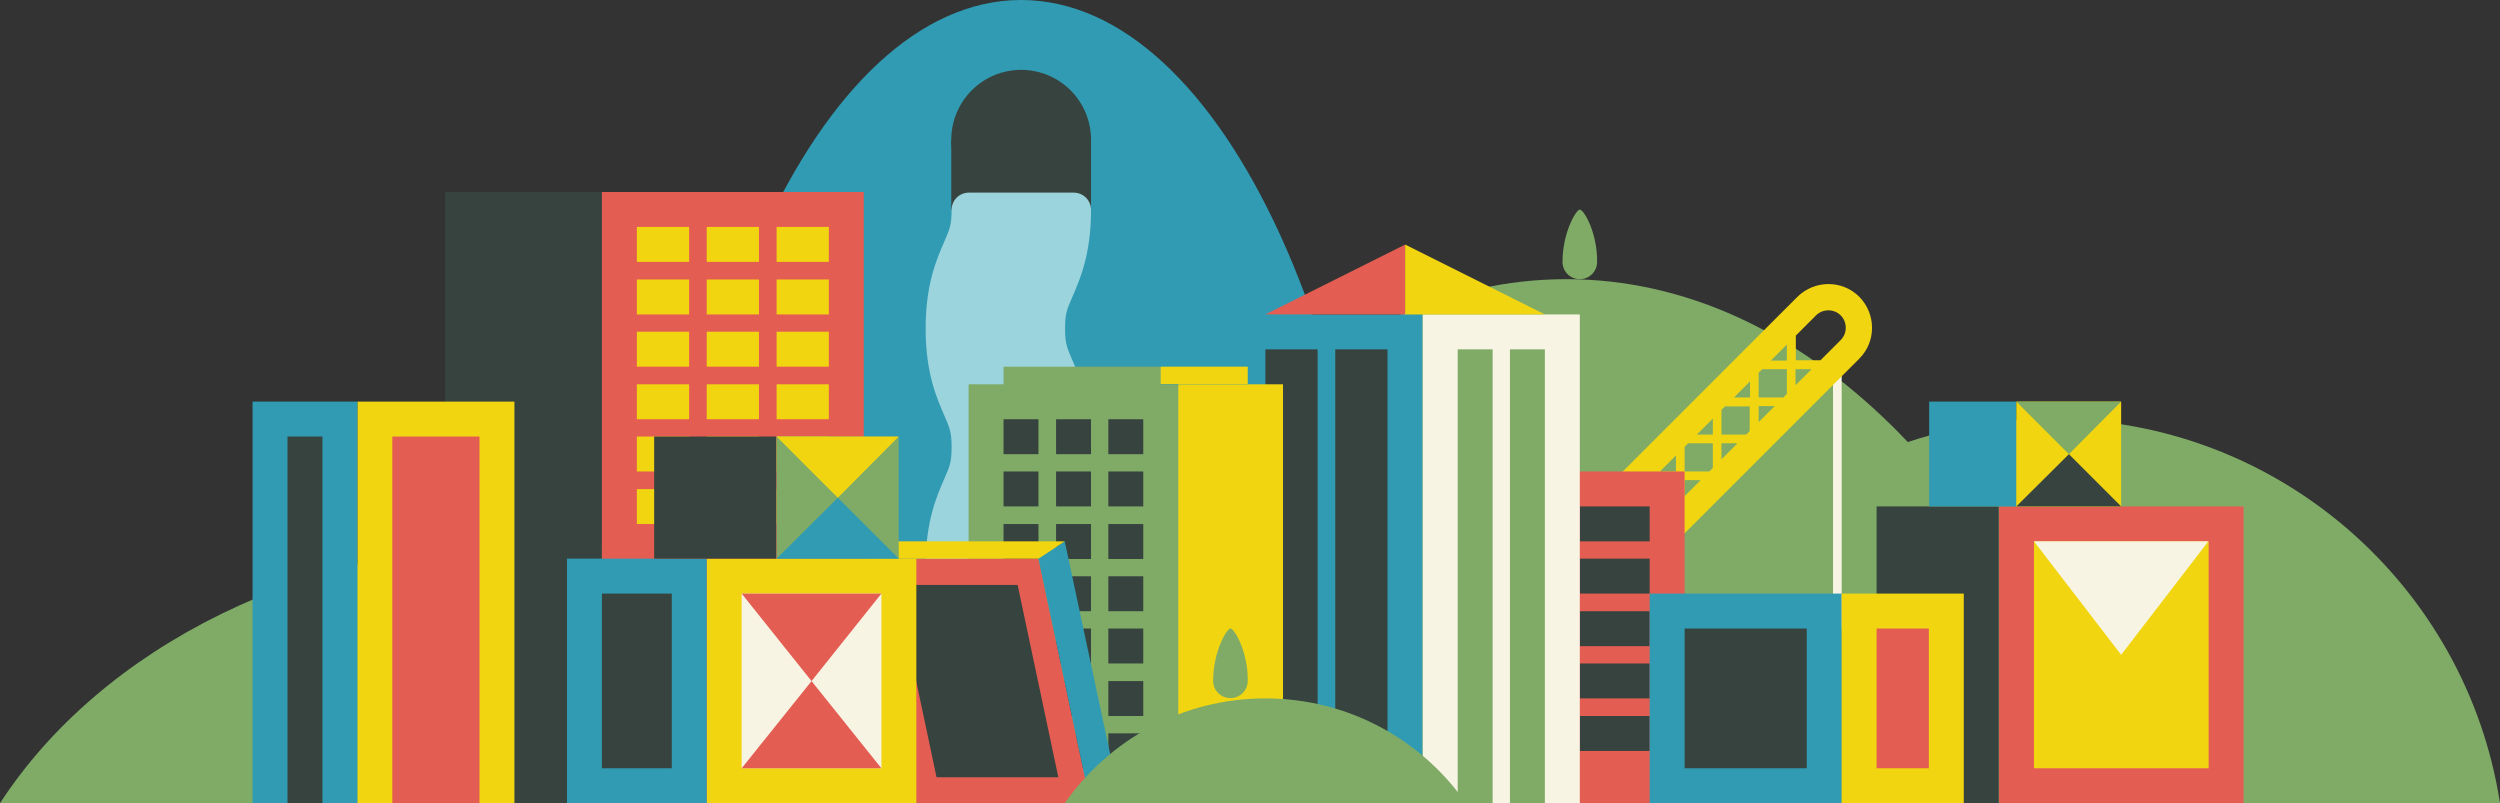 <?xml version="1.0" encoding="utf-8"?>
<!-- Generator: Adobe Illustrator 18.1.1, SVG Export Plug-In . SVG Version: 6.00 Build 0)  -->
<!DOCTYPE svg PUBLIC "-//W3C//DTD SVG 1.1//EN" "http://www.w3.org/Graphics/SVG/1.1/DTD/svg11.dtd">
<svg version="1.1" id="Layer_1" xmlns="http://www.w3.org/2000/svg" xmlns:xlink="http://www.w3.org/1999/xlink" x="0px" y="0px"
	 width="780px" height="250.6px" viewBox="0 0 780 250.6" enable-background="new 0 0 780 250.6" xml:space="preserve">
<rect x="0" y="0" width="780" height="250.6" fill="#333333" stroke="none"/>
<g>
	<path fill="#7FAB67" d="M780,250.6c-10.5-67.9-69.2-119.9-140-119.9s-129.5,52-140,119.9H780z"/>
	<path fill="#7FAB67" d="M658.9,250.6c-31.5-97-95.8-163.5-170.2-163.5S350,153.6,318.6,250.6H658.9z"/>
	<rect x="571.9" y="113.7" fill="#F8F4E4" width="2.7" height="82.4"/>
	<path fill="#F1D511" d="M503,169.7c5.3,5.3,13.9,5.3,19.3,0l57.8-57.8c5.3-5.3,5.3-13.9,0-19.3c-5.3-5.3-13.9-5.3-19.3,0L503,150.4
		C497.7,155.7,497.7,164.4,503,169.7z M544.8,135.6h-7.7v-7.7l1.1-1.1h7.7v7.7L544.8,135.6z M534.4,135.6h-5l5-5V135.6z M541,124
		l5-5v5H541z M557.5,115.2v7.7l-1.1,1.1h-7.7v-7.7l1.1-1.1H557.5z M552.5,112.5l5-5v5H552.5z M560.2,115.2h5l-5,5V115.2z
		 M553.7,126.7l-5,5v-5H553.7z M542.1,138.3l-5,5v-5H542.1z M525.6,147.1v-7.7l1.1-1.1h7.7v7.7l-1.1,1.1H525.6z M530.6,149.8l-5,5
		v-5H530.6z M522.9,147.1h-5l5-5V147.1z M574.3,106.1l-6.3,6.3h-7.7v-7.7l6.3-6.3c2.1-2.1,5.6-2.1,7.7,0S576.4,104,574.3,106.1z
		 M508.8,156.2l6.3-6.3h7.7v7.7l-6.3,6.3c-2.1,2.1-5.6,2.1-7.7,0C506.7,161.8,506.7,158.3,508.8,156.2z"/>
	<g>
		<rect x="476.6" y="147.1" fill="#E45D53" width="49" height="103.5"/>
		<rect x="492.9" y="158" fill="#37433E" width="21.8" height="10.9"/>
		<rect x="492.9" y="174.3" fill="#37433E" width="21.8" height="10.9"/>
		<rect x="492.9" y="190.7" fill="#37433E" width="21.8" height="10.9"/>
		<rect x="492.9" y="207" fill="#37433E" width="21.8" height="10.9"/>
		<rect x="492.9" y="223.4" fill="#37433E" width="21.8" height="10.9"/>
	</g>
	<path fill="#309BB2" d="M318.6,0c-63.2,0-114.4,112.2-114.4,250.6H433C433,112.2,381.7,0,318.6,0z"/>
	<g>
		<rect x="383.9" y="98.1" fill="#309BB2" width="59.9" height="152.6"/>
		<rect x="443.9" y="98.1" fill="#F8F4E4" width="49" height="152.6"/>
		<rect x="394.8" y="109" fill="#37433E" width="16.3" height="141.7"/>
		<rect x="416.6" y="109" fill="#37433E" width="16.3" height="141.7"/>
		<polygon fill="#E45D53" points="394.8,98.1 438.4,76.3 438.4,98.1 		"/>
		<polygon fill="#F1D511" points="438.4,76.3 482,98.1 438.4,98.1 		"/>
		<rect x="454.8" y="109" fill="#7FAB67" width="10.9" height="141.7"/>
		<rect x="471.1" y="109" fill="#7FAB67" width="10.9" height="141.7"/>
	</g>
	<circle fill="#37433E" cx="318.6" cy="43.6" r="21.8"/>
	<rect x="296.8" y="43.6" fill="#37433E" width="43.6" height="21.8"/>
	<path fill="#7FAB67" d="M340.4,250.6c-31.5-48.5-95.8-81.7-170.2-81.7S31.5,202.1,0,250.6H340.4z"/>
	<g>
		<rect x="138.8" y="59.9" fill="#37433E" width="49" height="190.7"/>
		<rect x="187.8" y="59.9" fill="#E45D53" width="81.7" height="190.7"/>
		<rect x="198.7" y="70.8" fill="#F1D511" width="16.3" height="10.9"/>
		<rect x="220.5" y="70.8" fill="#F1D511" width="16.3" height="10.9"/>
		<rect x="242.3" y="70.8" fill="#F1D511" width="16.3" height="10.9"/>
		<rect x="198.7" y="87.2" fill="#F1D511" width="16.3" height="10.9"/>
		<rect x="220.5" y="87.2" fill="#F1D511" width="16.3" height="10.9"/>
		<rect x="242.3" y="87.2" fill="#F1D511" width="16.3" height="10.9"/>
		<rect x="198.7" y="103.5" fill="#F1D511" width="16.3" height="10.9"/>
		<rect x="220.5" y="103.5" fill="#F1D511" width="16.3" height="10.9"/>
		<rect x="242.3" y="103.5" fill="#F1D511" width="16.3" height="10.9"/>
		<rect x="198.7" y="119.9" fill="#F1D511" width="16.3" height="10.9"/>
		<rect x="220.5" y="119.9" fill="#F1D511" width="16.3" height="10.9"/>
		<rect x="242.3" y="119.9" fill="#F1D511" width="16.3" height="10.9"/>
		<rect x="198.7" y="136.2" fill="#F1D511" width="16.3" height="10.9"/>
		<rect x="220.5" y="136.2" fill="#F1D511" width="16.3" height="10.9"/>
		<rect x="242.3" y="136.2" fill="#F1D511" width="16.3" height="10.9"/>
		<rect x="198.7" y="152.6" fill="#F1D511" width="16.3" height="10.9"/>
		<rect x="220.5" y="152.6" fill="#F1D511" width="16.3" height="10.9"/>
		<rect x="242.3" y="152.6" fill="#F1D511" width="16.3" height="10.9"/>
	</g>
	<path fill="#9CD4DE" d="M340.4,139.5c0-13.9-3.4-21.6-5.9-27.3c-1.6-3.7-2.2-5.1-2.2-9.7c0-4.7,0.6-6,2.2-9.7
		c2.5-5.7,5.9-13.5,5.9-27.3c0-3-2.4-5.4-5.4-5.4h-32.7c-3,0-5.4,2.4-5.4,5.4c0,4.7-0.6,6-2.2,9.7c-2.5,5.7-5.9,13.5-5.9,27.3
		s3.4,21.6,5.9,27.3c1.6,3.7,2.2,5.1,2.2,9.7c0,4.7-0.6,6-2.2,9.7c-2.5,5.7-5.9,13.5-5.9,27.3c0,13.9,3.4,21.6,5.9,27.3
		c1.6,3.7,2.2,5.1,2.2,9.7c0,4.7-0.6,6-2.2,9.7c-2.5,5.7-5.9,13.5-5.9,27.3h43.6c0-4.7,0.6-6,2.2-9.7c2.5-5.7,5.9-13.5,5.9-27.3
		c0-13.9-3.4-21.6-5.9-27.3c-1.6-3.7-2.2-5.1-2.2-9.7c0-4.7,0.6-6,2.2-9.7C336.9,161.1,340.4,153.3,340.4,139.5z"/>
	<g>
		<polygon fill="#7FAB67" points="362.1,119.9 362.1,114.4 313.1,114.4 313.1,119.9 302.2,119.9 302.2,250.6 367.6,250.6 
			367.6,119.9 		"/>
		<rect x="313.1" y="130.8" fill="#37433E" width="10.9" height="10.9"/>
		<rect x="329.5" y="130.8" fill="#37433E" width="10.9" height="10.9"/>
		<rect x="345.8" y="130.8" fill="#37433E" width="10.9" height="10.9"/>
		<rect x="313.1" y="147.1" fill="#37433E" width="10.9" height="10.9"/>
		<rect x="329.5" y="147.1" fill="#37433E" width="10.9" height="10.9"/>
		<rect x="345.8" y="147.1" fill="#37433E" width="10.9" height="10.9"/>
		<rect x="313.1" y="163.5" fill="#37433E" width="10.9" height="10.9"/>
		<rect x="329.5" y="163.5" fill="#37433E" width="10.9" height="10.9"/>
		<rect x="345.8" y="163.5" fill="#37433E" width="10.9" height="10.9"/>
		<rect x="313.1" y="179.8" fill="#37433E" width="10.9" height="10.9"/>
		<rect x="329.5" y="179.8" fill="#37433E" width="10.9" height="10.9"/>
		<rect x="345.8" y="179.8" fill="#37433E" width="10.9" height="10.9"/>
		<rect x="313.1" y="196.1" fill="#37433E" width="10.9" height="10.9"/>
		<rect x="329.5" y="196.1" fill="#37433E" width="10.9" height="10.9"/>
		<rect x="345.8" y="196.1" fill="#37433E" width="10.9" height="10.9"/>
		<rect x="313.1" y="212.5" fill="#37433E" width="10.9" height="10.9"/>
		<rect x="329.5" y="212.5" fill="#37433E" width="10.9" height="10.9"/>
		<rect x="345.8" y="212.5" fill="#37433E" width="10.9" height="10.9"/>
		<rect x="313.1" y="228.8" fill="#37433E" width="10.9" height="10.9"/>
		<rect x="329.5" y="228.8" fill="#37433E" width="10.9" height="10.9"/>
		<rect x="345.8" y="228.8" fill="#37433E" width="10.9" height="10.9"/>
		<rect x="362.1" y="114.4" fill="#F1D511" width="27.2" height="5.4"/>
		<rect x="367.6" y="119.9" fill="#F1D511" width="32.7" height="130.8"/>
	</g>
	<g>
		<g>
			<polygon fill="#E45D53" points="340.2,250.6 285.7,250.6 269.5,174.3 324,174.3 			"/>
			<polygon fill="#37433E" points="292.2,242.5 279.5,182.5 317.5,182.5 330.2,242.5 			"/>
			<polygon fill="#309BB2" points="348.5,245.2 340.2,250.6 324,174.3 332.2,168.9 			"/>
		</g>
		<polygon fill="#F1D511" points="269.5,174.3 277.8,168.9 332.2,168.9 324,174.3 		"/>
	</g>
	<rect x="220.5" y="174.3" fill="#F1D511" width="65.4" height="76.3"/>
	<rect x="231.4" y="185.2" fill="#F8F4E4" width="43.6" height="54.5"/>
	<polygon fill="#E45D53" points="231.4,185.2 253.2,212.5 275,185.2 	"/>
	<polygon fill="#E45D53" points="275,239.7 253.2,212.5 231.4,239.7 	"/>
	<rect x="176.9" y="174.3" fill="#309BB2" width="43.6" height="76.3"/>
	<rect x="187.8" y="185.2" fill="#37433E" width="21.8" height="54.5"/>
	<rect x="204.1" y="136.2" fill="#37433E" width="38.1" height="38.1"/>
	<rect x="242.3" y="136.2" fill="#7FAB67" width="38.1" height="38.1"/>
	<polygon fill="#F1D511" points="242.3,136.2 261.4,155.3 280.4,136.2 	"/>
	<polygon fill="#309BB2" points="242.3,174.3 261.4,155.3 280.4,174.3 	"/>
	<path fill="#7FAB67" d="M457.4,250.6c-13.8-19.8-36.7-32.7-62.6-32.7s-48.8,12.9-62.6,32.7H457.4z"/>
	<rect x="585.5" y="158" fill="#37433E" width="38.1" height="92.6"/>
	<rect x="514.7" y="185.2" fill="#309BB2" width="59.9" height="65.4"/>
	<rect x="574.6" y="185.2" fill="#F1D511" width="38.1" height="65.4"/>
	<rect x="585.5" y="196.1" fill="#E45D53" width="16.3" height="43.6"/>
	<rect x="525.6" y="196.1" fill="#37433E" width="38.1" height="43.6"/>
	<rect x="111.5" y="125.3" fill="#F1D511" width="49" height="125.3"/>
	<rect x="78.8" y="125.3" fill="#309BB2" width="32.7" height="125.3"/>
	<rect x="623.7" y="158" fill="#E45D53" width="76.3" height="92.6"/>
	<rect x="634.6" y="168.9" fill="#F1D511" width="54.5" height="70.8"/>
	<polygon fill="#F8F4E4" points="634.6,168.9 661.8,204.3 689,168.9 	"/>
	<rect x="601.9" y="125.3" fill="#309BB2" width="27.2" height="32.7"/>
	<rect x="629.1" y="125.3" fill="#F1D511" width="32.7" height="32.7"/>
	<polygon fill="#7FAB67" points="661.8,125.3 645.5,141.7 629.1,125.3 	"/>
	<polygon fill="#37433E" points="661.8,158 645.5,141.7 629.1,158 	"/>
	<rect x="122.4" y="136.2" fill="#E45D53" width="27.2" height="114.4"/>
	<rect x="89.7" y="136.2" fill="#37433E" width="10.9" height="114.4"/>
	<path fill="#7FAB67" d="M492.9,65.4c-1.2,0-5.4,7.3-5.4,16.3c0,3,2.4,5.4,5.4,5.4c3,0,5.4-2.4,5.4-5.4
		C498.4,72.7,494.2,65.4,492.9,65.4z"/>
	<path fill="#7FAB67" d="M383.9,196.1c-1.2,0-5.4,7.3-5.4,16.3c0,3,2.4,5.4,5.4,5.4s5.4-2.4,5.4-5.4
		C389.4,203.5,385.2,196.1,383.9,196.1z"/>
</g>
</svg>
